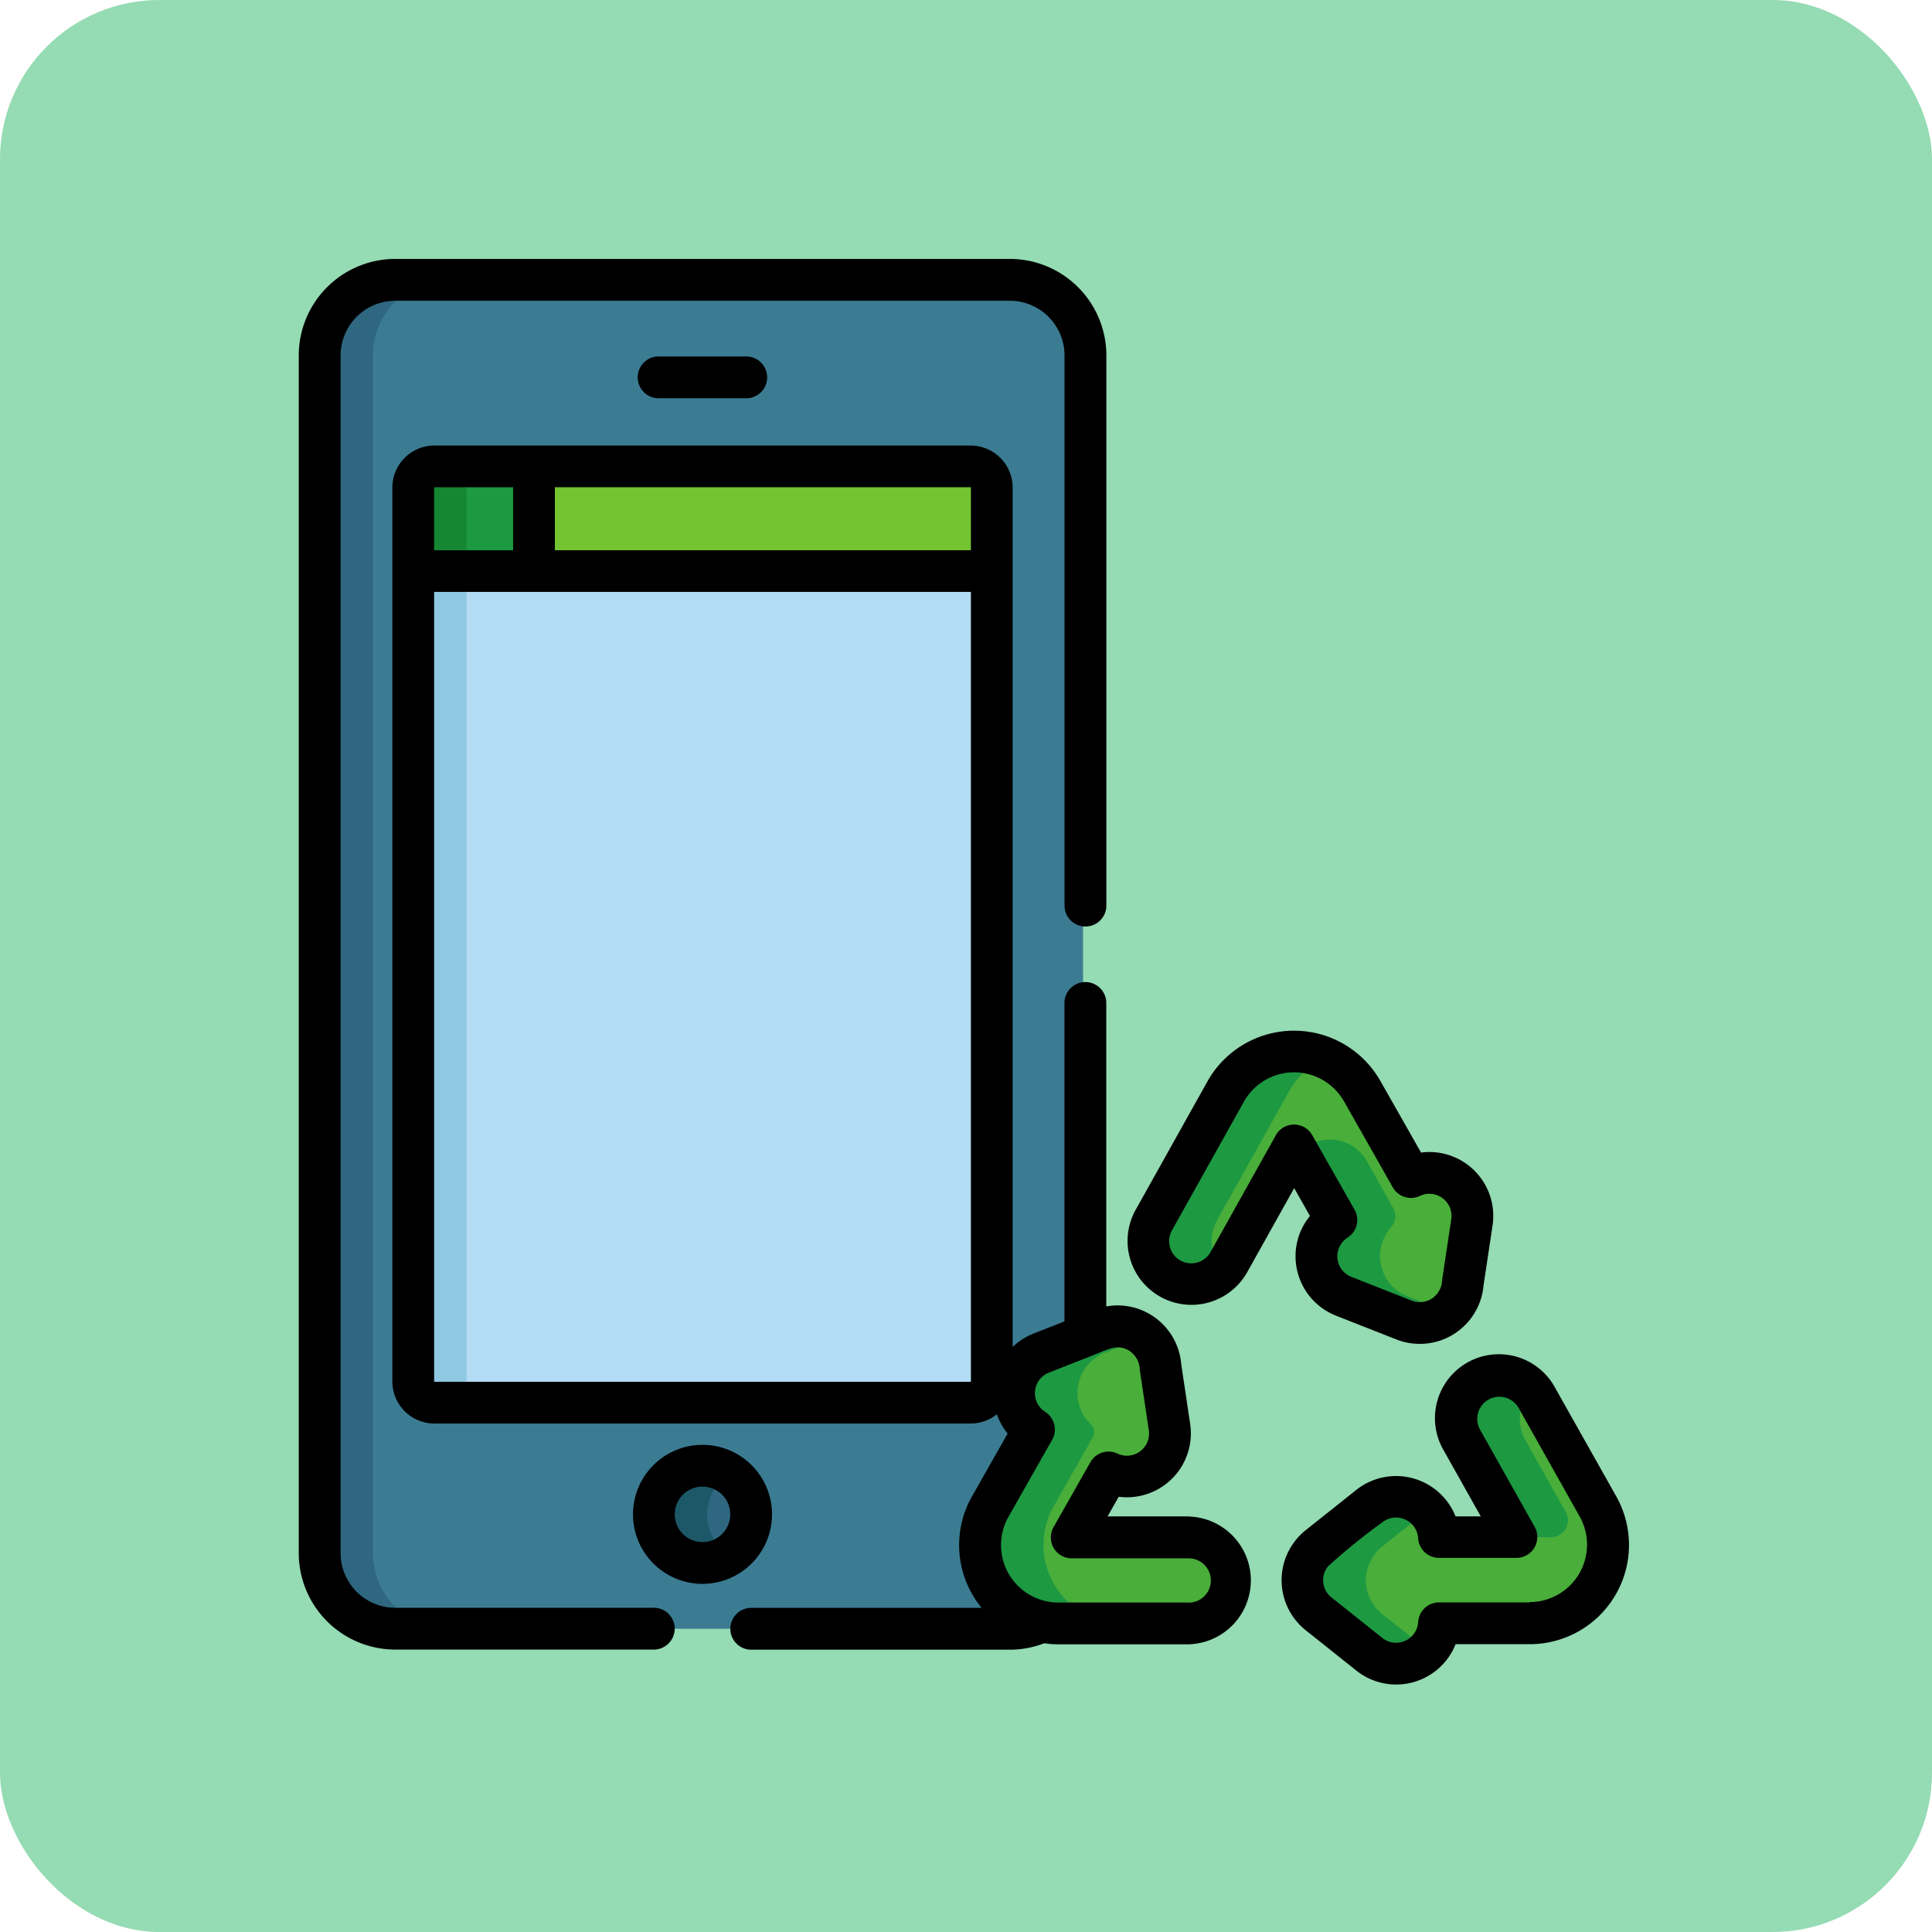 <svg xmlns="http://www.w3.org/2000/svg" width="97" height="97" viewBox="0 0 97 97">
  <g id="Grupo_1110061" data-name="Grupo 1110061" transform="translate(-407.051 -1613)">
    <rect id="Rectángulo_403107" data-name="Rectángulo 403107" width="97" height="97" rx="8" transform="translate(407.051 1613)" fill="#95dbb3"/>
    <g id="Grupo_1110055" data-name="Grupo 1110055" transform="translate(422.051 1626)">
      <path id="Trazado_901405" data-name="Trazado 901405" d="M41.268,7.492H10.413a3.8,3.8,0,0,0-3.8,3.795V71.419a3.8,3.8,0,0,0,3.8,3.8H41.268a3.8,3.8,0,0,0,3.8-3.8V11.287a3.8,3.8,0,0,0-3.8-3.795Zm0,0" transform="translate(-5.692 -6.445)" fill="#3b7c93"/>
      <path id="Trazado_901406" data-name="Trazado 901406" d="M9.413,71.419V11.286a3.8,3.8,0,0,1,3.8-3.795h-2.8a3.8,3.8,0,0,0-3.8,3.795V71.419a3.8,3.8,0,0,0,3.8,3.8h2.8A3.8,3.8,0,0,1,9.413,71.419Zm0,0" transform="translate(-5.692 -6.444)" fill="#2f6780"/>
      <path id="Trazado_901407" data-name="Trazado 901407" d="M40.227,110.086v40.968a1.06,1.06,0,0,0,1.06,1.06H68.215a1.06,1.06,0,0,0,1.059-1.06V110.086Zm0,0" transform="translate(-34.603 -94.696)" fill="#b3dbf4"/>
      <path id="Trazado_901408" data-name="Trazado 901408" d="M43.023,151.054V110.086h-2.8v40.968a1.06,1.06,0,0,0,1.06,1.06h2.8A1.06,1.06,0,0,1,43.023,151.054Zm0,0" transform="translate(-34.603 -94.696)" fill="#8fc8e2"/>
      <path id="Trazado_901409" data-name="Trazado 901409" d="M68.215,74.48H41.287a1.06,1.06,0,0,0-1.06,1.059v4.2H69.275v-4.2A1.06,1.06,0,0,0,68.215,74.48Zm0,0" transform="translate(-34.603 -64.068)" fill="#74c432"/>
      <path id="Trazado_901410" data-name="Trazado 901410" d="M46.289,74.48h-5a1.06,1.06,0,0,0-1.06,1.059v4.2h6.063Zm0,0" transform="translate(-34.603 -64.068)" fill="#1d9942"/>
      <path id="Trazado_901411" data-name="Trazado 901411" d="M44.082,74.48h-2.8a1.06,1.06,0,0,0-1.06,1.059v4.2h2.8v-4.2A1.06,1.06,0,0,1,44.082,74.48Zm0,0" transform="translate(-34.603 -64.068)" fill="#158732"/>
      <path id="Trazado_901412" data-name="Trazado 901412" d="M131.539,435.844A2.441,2.441,0,1,1,129.1,433.4,2.441,2.441,0,0,1,131.539,435.844Zm0,0" transform="translate(-108.95 -372.814)" fill="#2f6780"/>
      <path id="Trazado_901413" data-name="Trazado 901413" d="M129.452,435.84a2.437,2.437,0,0,1,1.044-2,2.442,2.442,0,1,0,0,4A2.435,2.435,0,0,1,129.452,435.84Zm0,0" transform="translate(-108.95 -372.81)" fill="#1c5868"/>
      <path id="Trazado_901414" data-name="Trazado 901414" d="M254.225,393.893h-5.842l1.851-3.263a2.164,2.164,0,0,0,3.059-2.273l-.455-3.043a2.165,2.165,0,0,0-2.952-1.865l-3.029,1.19a2.16,2.16,0,0,0-.366,3.833L244.3,392.34a3.933,3.933,0,0,0,3.421,5.874h6.507a2.16,2.16,0,0,0,0-4.321Zm0,0" transform="translate(-209.699 -329.714)" fill="#49ae3a"/>
      <path id="Trazado_901415" data-name="Trazado 901415" d="M374.353,407.756l-3.06-5.443a2.16,2.16,0,0,0-3.766,2.117l2.739,4.872h-3.889a2.159,2.159,0,0,0-3.5-1.557l-2.545,2.025a2.215,2.215,0,0,0-.815,1.69,2.175,2.175,0,0,0,.813,1.688l0,0,2.545,2.028a2.159,2.159,0,0,0,3.5-1.556h4.551A3.933,3.933,0,0,0,374.353,407.756Zm0,0" transform="translate(-309.25 -345.123)" fill="#49ae3a"/>
      <path id="Trazado_901416" data-name="Trazado 901416" d="M318.645,290.695a2.147,2.147,0,0,0-1.247.185l-2.449-4.317a3.937,3.937,0,0,0-6.849.012l-3.618,6.474a2.16,2.16,0,0,0,3.771,2.108l3.033-5.426a.282.282,0,0,1,.491,0l1.877,3.309a2.165,2.165,0,0,0,.424,3.853l2.968,1.169A2.164,2.164,0,0,0,320,296.194l.458-3.042a2.16,2.16,0,0,0-1.815-2.457Zm0,0" transform="translate(-261.68 -244.79)" fill="#49ae3a"/>
      <g id="Grupo_1110054" data-name="Grupo 1110054" transform="translate(34.08 39.784)">
        <path id="Trazado_901417" data-name="Trazado 901417" d="M247.6,392.346l1.954-3.444a.561.561,0,0,0-.094-.683,2.171,2.171,0,0,1,.758-3.6l1.915-.752a2.168,2.168,0,0,0-2.248-.415l-2.97,1.167a2.166,2.166,0,0,0-.425,3.857l-2.194,3.867a3.933,3.933,0,0,0,3.421,5.874h3.3A3.933,3.933,0,0,1,247.6,392.346Zm0,0" transform="translate(-243.779 -369.504)" fill="#1d9942"/>
        <path id="Trazado_901418" data-name="Trazado 901418" d="M420.5,408.039l-2.027-3.606a2.158,2.158,0,0,1,.231-2.448,2.16,2.16,0,0,0-3.536,2.448l2.739,4.872h1.852A.849.849,0,0,0,420.5,408.039Zm0,0" transform="translate(-390.968 -384.909)" fill="#1d9942"/>
        <path id="Trazado_901419" data-name="Trazado 901419" d="M363.636,450.471l0,0a2.171,2.171,0,0,1-.812-1.688,2.217,2.217,0,0,1,.815-1.69l2.208-1.757a2.159,2.159,0,0,0-2.967-.269l-2.545,2.025a2.216,2.216,0,0,0-.815,1.69,2.174,2.174,0,0,0,.813,1.688l0,0,2.545,2.028a2.158,2.158,0,0,0,2.969-.268Zm0,0" transform="translate(-343.329 -422.227)" fill="#1d9942"/>
        <path id="Trazado_901420" data-name="Trazado 901420" d="M307.788,293.053l3.618-6.473a3.9,3.9,0,0,1,1.775-1.642,3.937,3.937,0,0,0-5.08,1.642l-3.618,6.473a2.16,2.16,0,0,0,3.539,2.444A2.158,2.158,0,0,1,307.788,293.053Zm0,0" transform="translate(-295.761 -284.58)" fill="#1d9942"/>
        <path id="Trazado_901421" data-name="Trazado 901421" d="M363.97,324.155a2.172,2.172,0,0,1-.865-3.483.837.837,0,0,0,.1-.971l-1.31-2.344a2.123,2.123,0,0,0-3.1-.68l-.433.316,1.877,3.309a2.166,2.166,0,0,0,.424,3.854l2.969,1.169a2.164,2.164,0,0,0,2.251-.415Zm0,0" transform="translate(-342.345 -311.839)" fill="#1d9942"/>
      </g>
      <path id="Trazado_901422" data-name="Trazado 901422" d="M127.019,429.4a3.49,3.49,0,1,0-3.49,3.49A3.494,3.494,0,0,0,127.019,429.4Zm-3.49,1.393a1.393,1.393,0,1,1,1.393-1.393A1.395,1.395,0,0,1,123.529,430.793Zm0,0" transform="translate(-103.258 -366.369)"/>
      <path id="Trazado_901423" data-name="Trazado 901423" d="M122.8,35.023a1.048,1.048,0,1,0,0,2.1h4.4a1.048,1.048,0,1,0,0-2.1Zm0,0" transform="translate(-104.733 -30.127)"/>
      <path id="Trazado_901424" data-name="Trazado 901424" d="M73.563,120.756H69.522l.559-.985a3.21,3.21,0,0,0,3.587-3.657l-.449-3.005a3.206,3.206,0,0,0-3.762-2.894V94.979a1.048,1.048,0,1,0-2.1,0v15.988l-1.548.608a3.257,3.257,0,0,0-1.053.674V69.1a2.111,2.111,0,0,0-2.108-2.108H35.721A2.111,2.111,0,0,0,33.613,69.1v44.886a2.111,2.111,0,0,0,2.108,2.108H62.65a2.1,2.1,0,0,0,1.313-.462,3.243,3.243,0,0,0,.541.967l-1.78,3.137a4.955,4.955,0,0,0,.475,5.613H51.632a1.048,1.048,0,1,0,0,2.1H64.613a4.778,4.778,0,0,0,1.725-.322,5.039,5.039,0,0,0,.718.052h6.507a3.209,3.209,0,0,0,0-6.417ZM62.661,69.1v3.149H41.773V69.085H62.65a.011.011,0,0,1,.011.011Zm-26.95,0a.011.011,0,0,1,.011-.011h3.954v3.161H35.71Zm26.939,44.9H35.721a.011.011,0,0,1-.011-.011V74.342h26.95v39.64a.011.011,0,0,1-.011.011Zm10.913,11.082H67.057a2.884,2.884,0,0,1-2.509-4.307l2.194-3.867a1.049,1.049,0,0,0-.352-1.4,1.11,1.11,0,0,1,.188-1.971l2.213-.869c.742-.292,1.209-.576,1.778-.253a1.156,1.156,0,0,1,.569.976l.455,3.043a1.112,1.112,0,0,1-1.573,1.17,1.048,1.048,0,0,0-1.36.43l-1.851,3.263a1.049,1.049,0,0,0,.912,1.566h5.841a1.112,1.112,0,1,1,0,2.223Zm0,0" transform="translate(-28.914 -57.623)"/>
      <path id="Trazado_901425" data-name="Trazado 901425" d="M366.713,395.364a3.209,3.209,0,1,0-5.594,3.144l1.86,3.309h-1.267a3.213,3.213,0,0,0-4.981-1.329l-2.543,2.024a3.212,3.212,0,0,0,0,5.021l2.545,2.028a3.21,3.21,0,0,0,4.983-1.327h3.722a4.98,4.98,0,0,0,4.338-7.43Zm-1.28,10.773h-4.55a1.048,1.048,0,0,0-1.046.985,1.111,1.111,0,0,1-1.8.8L355.5,405.9a1.1,1.1,0,0,1-.18-1.583l0,0a31.236,31.236,0,0,1,2.715-2.2,1.111,1.111,0,0,1,1.8.8,1.048,1.048,0,0,0,1.046.984h3.889a1.049,1.049,0,0,0,.914-1.562l-2.739-4.871a1.111,1.111,0,1,1,1.938-1.089l3.06,5.442,0,0a2.884,2.884,0,0,1-2.513,4.3Zm0,0" transform="translate(-303.634 -338.685)"/>
      <path id="Trazado_901426" data-name="Trazado 901426" d="M306.248,287.271a3.207,3.207,0,0,0,1.81,4.161l3.026,1.191a3.212,3.212,0,0,0,4.38-2.722l.452-3a3.209,3.209,0,0,0-3.59-3.659l-2.045-3.6a4.985,4.985,0,0,0-8.675.018l-3.618,6.473a3.208,3.208,0,0,0,5.6,3.131l2.369-4.238.792,1.4A3.188,3.188,0,0,0,306.248,287.271Zm-1.212-4.9-3.277,5.863a1.111,1.111,0,0,1-1.94-1.084l3.615-6.467a2.887,2.887,0,0,1,5.024-.012l2.449,4.317a1.048,1.048,0,0,0,1.362.429,1.113,1.113,0,0,1,1.574,1.17l-.458,3.041a1.15,1.15,0,0,1-.57.978,1.127,1.127,0,0,1-.963.067l-3.026-1.191a1.11,1.11,0,0,1-.189-1.97,1.049,1.049,0,0,0,.35-1.4l-2.124-3.744A1.049,1.049,0,0,0,305.036,282.37Zm0,0" transform="translate(-255.979 -238.375)"/>
      <path id="Trazado_901427" data-name="Trazado 901427" d="M17.825,67.723H4.844A2.749,2.749,0,0,1,2.1,64.976V4.844A2.749,2.749,0,0,1,4.844,2.1H35.7a2.75,2.75,0,0,1,2.747,2.747v27.62a1.048,1.048,0,0,0,2.1,0V4.844A4.849,4.849,0,0,0,35.7,0H4.844A4.849,4.849,0,0,0,0,4.844V64.976A4.849,4.849,0,0,0,4.844,69.82H17.825a1.048,1.048,0,0,0,0-2.1Zm0,0" transform="translate(0)"/>
    </g>
  </g>
</svg>

